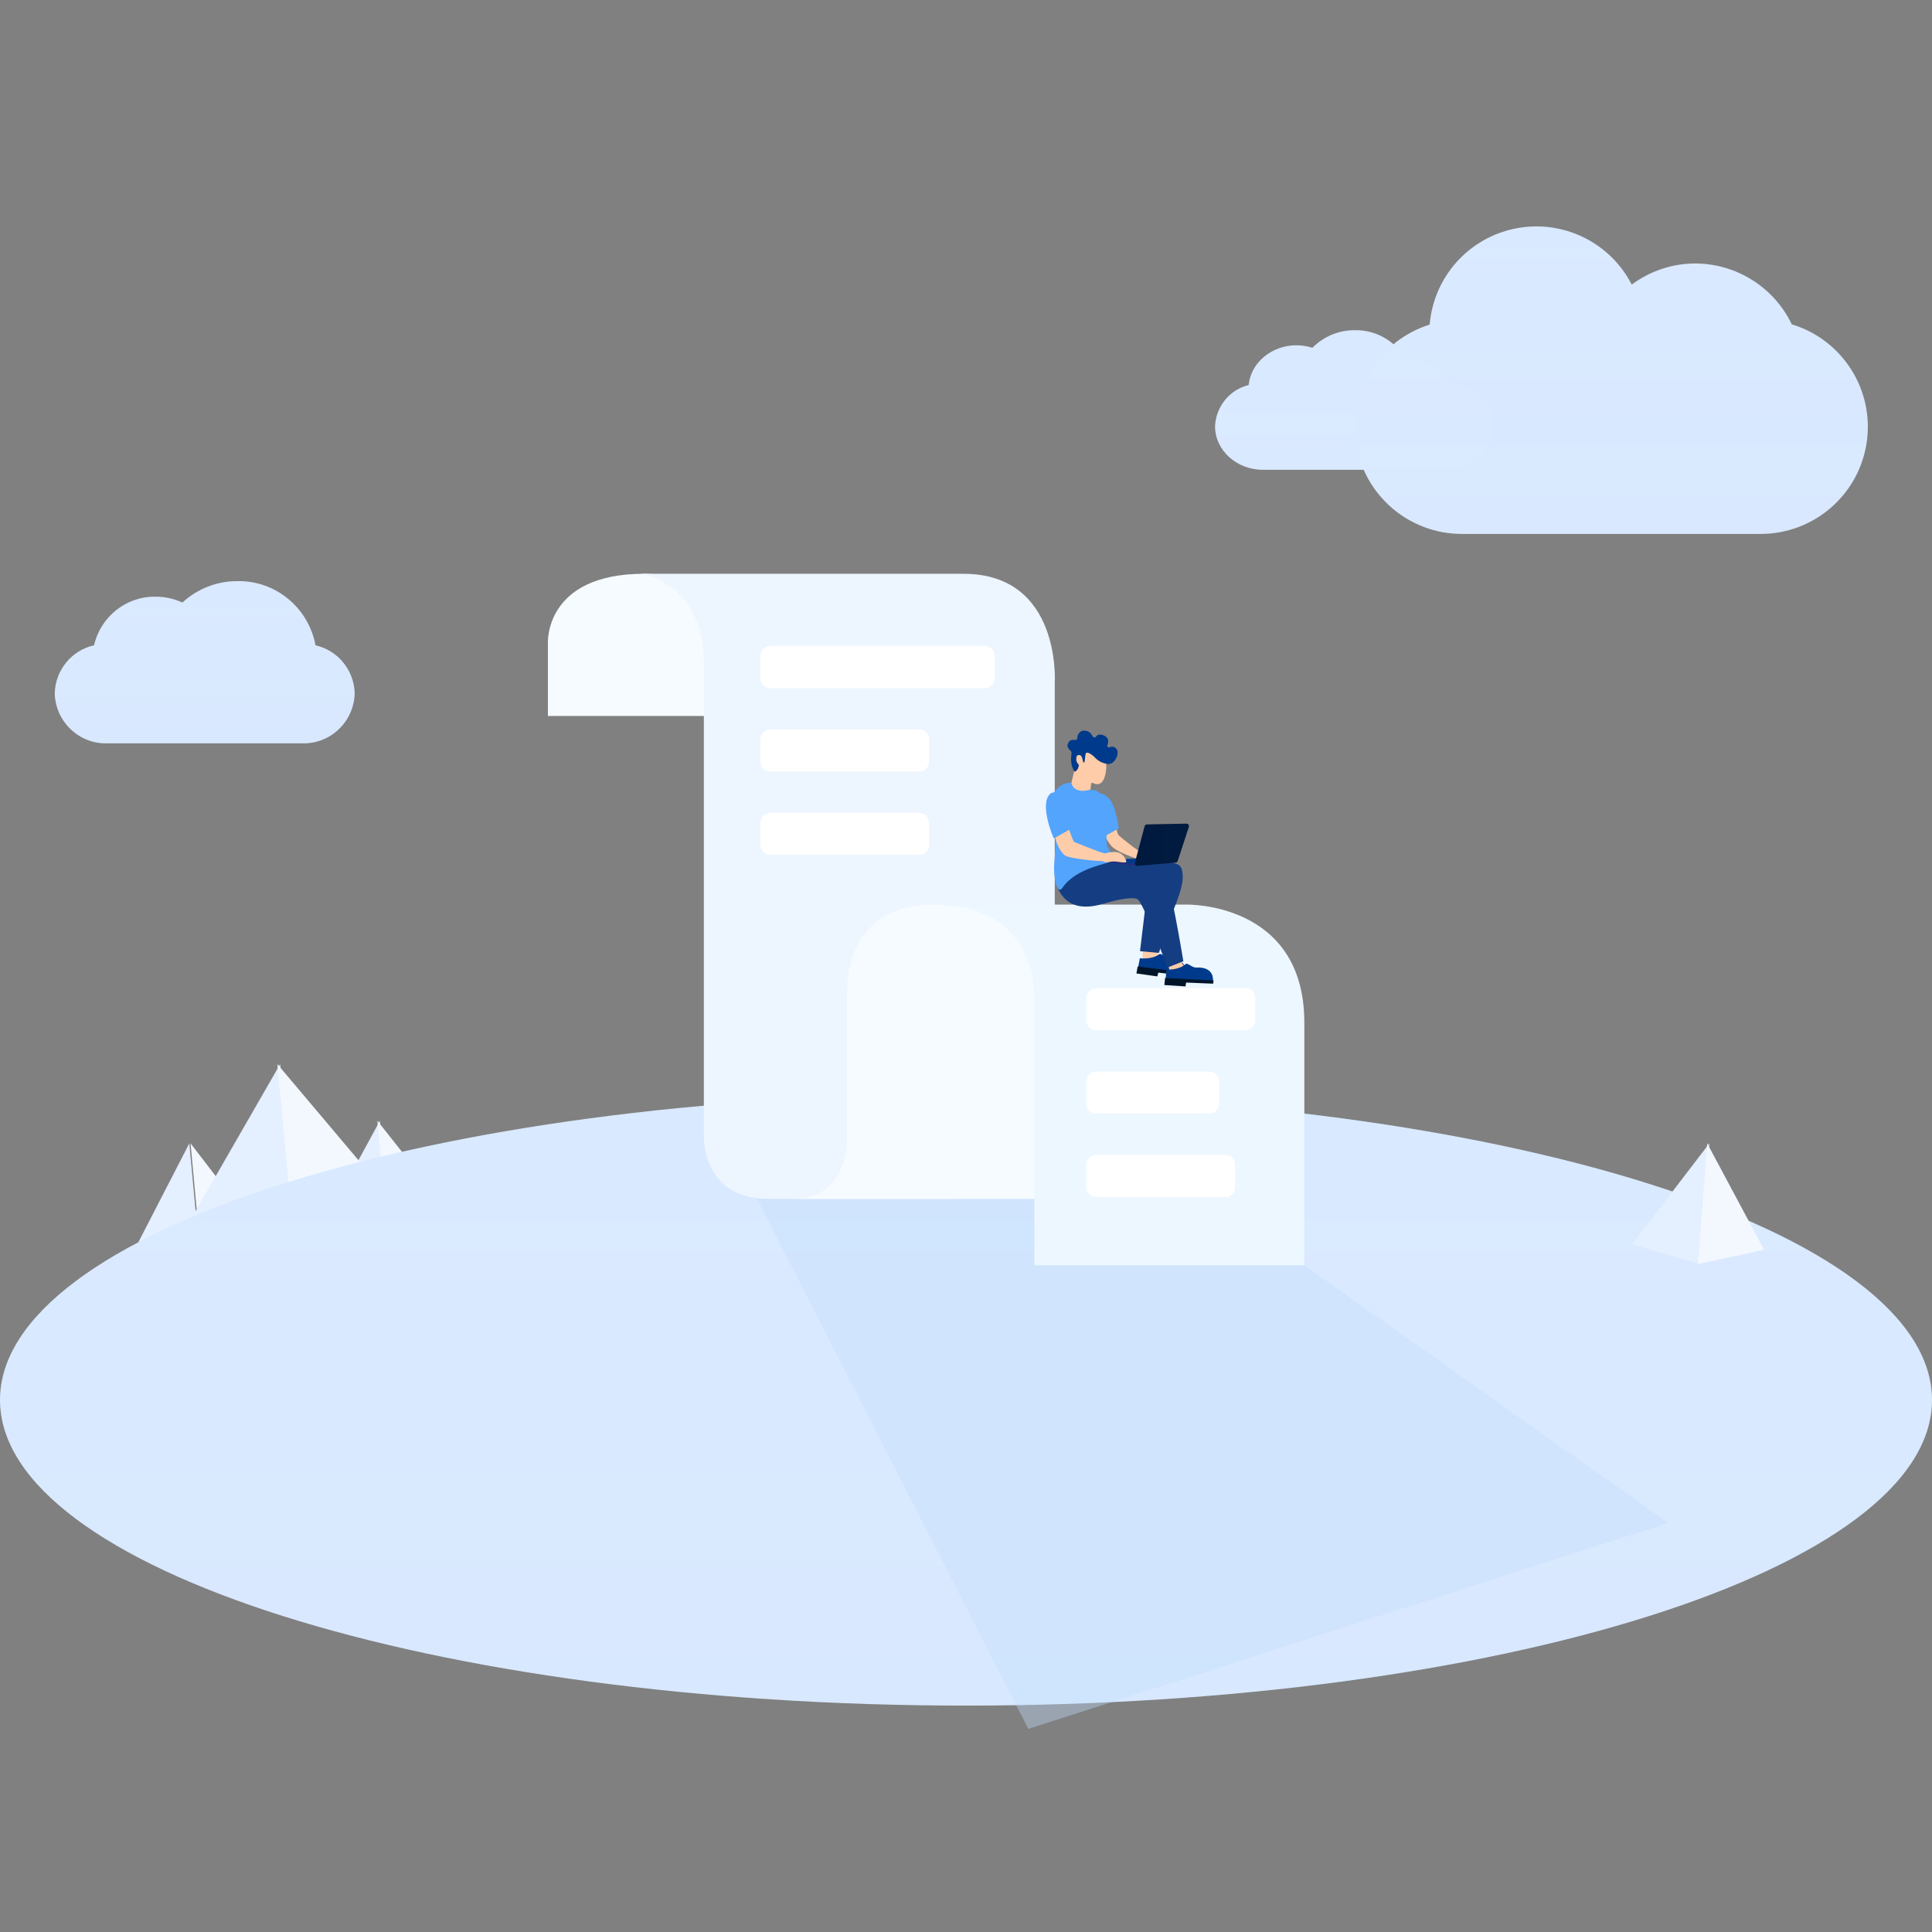 <svg width="261" height="261" viewBox="0 0 261 261" fill="none" xmlns="http://www.w3.org/2000/svg">
<rect x="0" y="0" width="261" height="261" fill="#808080" stroke="none"/>
<path d="M51.326 151.4L52.506 163.635L45.114 162.821L51.326 151.4Z" fill="#E4EFFF"/>
<path d="M50.977 151.4L58.623 161.057L52.136 163.635L50.977 151.4Z" fill="#F3F8FF"/>
<path d="M25.575 154.459L27.018 170.007L18.097 168.97L25.575 154.459Z" fill="#E4EFFF"/>
<path d="M25.743 154.459L35.174 166.746L27.188 170.007L25.743 154.459Z" fill="#F3F8FF"/>
<path d="M37.845 143.754L40.272 169.497L23.959 167.893L37.845 143.754Z" fill="#E4EFFF"/>
<path d="M37.468 143.754L54.545 163.985L39.896 169.497L37.468 143.754Z" fill="#F3F8FF"/>
<path d="M42.623 87.177C41.672 82.076 37.215 78.412 32.077 78.506C29.327 78.493 26.674 79.525 24.642 81.396C23.504 80.878 22.27 80.609 21.022 80.608C17.067 80.545 13.604 83.278 12.708 87.169C9.668 87.848 7.476 90.53 7.392 93.673C7.508 97.498 10.659 100.511 14.447 100.422H40.863C44.653 100.515 47.805 97.499 47.918 93.673C47.835 90.538 45.654 87.861 42.623 87.177Z" fill="url(#paint0_linear_2493_60693)"/>
<path d="M195.932 51.767C194.559 49.615 192.237 48.279 189.711 48.187C188.24 45.911 185.721 44.559 183.038 44.607C180.887 44.585 178.817 45.443 177.297 46.986C176.601 46.761 175.875 46.645 175.145 46.644C171.765 46.644 168.974 49.016 168.687 52.014C166.11 52.637 164.255 54.919 164.145 57.602C164.145 60.833 167.065 63.467 170.603 63.467H195.408C198.996 63.467 201.866 60.833 201.866 57.602C201.924 54.532 199.269 52.007 195.932 51.767Z" fill="url(#paint1_linear_2493_60693)"/>
<path d="M242.043 43.774C239.621 38.785 234.565 35.61 229.015 35.593C225.923 35.599 222.916 36.601 220.439 38.448C217.491 32.705 211.089 29.609 204.751 30.862C198.413 32.115 193.675 37.413 193.139 43.846C186.321 45.995 182.09 52.79 183.175 59.849C184.259 66.909 190.335 72.124 197.484 72.132H237.819C245.01 72.145 251.122 66.888 252.176 59.782C253.23 52.676 248.907 45.873 242.021 43.803L242.043 43.774Z" fill="url(#paint2_linear_2493_60693)"/>
<path d="M130.5 230.414C202.573 230.414 261 211.927 261 189.123C261 166.319 202.573 147.832 130.5 147.832C58.427 147.832 0 166.319 0 189.123C0 211.927 58.427 230.414 130.5 230.414Z" fill="url(#paint3_linear_2493_60693)"/>
<path opacity="0.385" d="M176.207 170.933L225.356 205.739L138.923 233.562L100.048 157.621L157.328 159.685L176.207 170.933Z" fill="url(#paint4_linear_2493_60693)"/>
<path d="M96.327 96.72H74.02V86.928C74.02 86.928 73.457 77.512 87.039 77.512C100.152 77.512 96.327 96.72 96.327 96.72Z" fill="url(#paint5_linear_2493_60693)"/>
<path d="M86.519 77.512C86.519 77.512 95.086 78.559 95.086 89.619C95.086 100.679 95.086 153.695 95.086 153.695C95.086 153.695 94.901 161.965 103.813 161.965C112.721 161.965 129.493 161.965 129.493 161.965L142.49 123.599V92.307C142.49 92.307 143.473 77.515 130.146 77.515C118.197 77.512 86.519 77.512 86.519 77.512Z" fill="url(#paint6_linear_2493_60693)"/>
<path d="M133.051 87.272H104.059C103.323 87.272 102.725 87.869 102.725 88.606V91.63C102.725 92.367 103.323 92.964 104.059 92.964H133.051C133.788 92.964 134.386 92.367 134.386 91.63V88.606C134.386 87.869 133.788 87.272 133.051 87.272Z" fill="url(#paint7_linear_2493_60693)"/>
<path d="M124.17 98.537H104.059C103.323 98.537 102.725 99.135 102.725 99.871V102.896C102.725 103.633 103.323 104.23 104.059 104.23H124.17C124.907 104.23 125.505 103.633 125.505 102.896V99.871C125.505 99.135 124.907 98.537 124.17 98.537Z" fill="url(#paint8_linear_2493_60693)"/>
<path d="M124.17 109.805H104.059C103.323 109.805 102.725 110.402 102.725 111.139V114.163C102.725 114.9 103.323 115.498 104.059 115.498H124.17C124.907 115.498 125.505 114.9 125.505 114.163V111.139C125.505 110.402 124.907 109.805 124.17 109.805Z" fill="url(#paint9_linear_2493_60693)"/>
<path d="M107.174 161.964H146.855L142.461 129.976C142.461 129.976 136.935 122.203 126.067 122.203C113.826 122.203 114.422 133.787 114.422 134.386C114.422 134.986 114.422 154.342 114.422 154.342C114.422 154.342 114.339 161.964 107.174 161.964Z" fill="url(#paint10_linear_2493_60693)"/>
<path d="M176.207 170.934H139.723V134.959C139.723 134.959 140.615 122.204 126.199 122.204C142.554 122.204 160.273 122.204 160.273 122.204C160.273 122.204 176.207 121.804 176.207 138.147C176.207 154.489 176.207 170.934 176.207 170.934Z" fill="url(#paint11_linear_2493_60693)"/>
<path d="M168.249 133.486H148.088C147.351 133.486 146.754 134.084 146.754 134.821V137.845C146.754 138.582 147.351 139.179 148.088 139.179H168.249C168.986 139.179 169.584 138.582 169.584 137.845V134.821C169.584 134.084 168.986 133.486 168.249 133.486Z" fill="url(#paint12_linear_2493_60693)"/>
<path d="M163.357 144.754H148.088C147.351 144.754 146.754 145.351 146.754 146.088V149.112C146.754 149.849 147.351 150.447 148.088 150.447H163.357C164.094 150.447 164.692 149.849 164.692 149.112V146.088C164.692 145.351 164.094 144.754 163.357 144.754Z" fill="url(#paint13_linear_2493_60693)"/>
<path d="M165.532 156.02H148.088C147.351 156.02 146.754 156.617 146.754 157.354V160.378C146.754 161.115 147.351 161.712 148.088 161.712H165.532C166.268 161.712 166.866 161.115 166.866 160.378V157.354C166.866 156.617 166.268 156.02 165.532 156.02Z" fill="url(#paint14_linear_2493_60693)"/>
<path d="M156.424 128.394C156.424 128.394 156.173 128.731 156.902 129.95C155.794 130.33 154.333 129.878 154.333 129.878L154.412 127.848L156.424 128.394Z" fill="#FECCA9"/>
<path d="M153.673 131.097L160.117 131.424C160.117 131.424 160.542 129.524 158.003 129.472C157.489 129.462 157.093 128.867 156.671 128.863C155.659 129.681 153.987 129.455 153.987 129.455L153.673 131.097Z" fill="#003A8C"/>
<path d="M153.522 131.508L156.345 131.904L156.477 131.394L160.107 131.812L160.203 131.381L153.69 130.566L153.522 131.508Z" fill="#001529"/>
<path d="M159.655 129.317C159.655 129.317 159.223 129.814 160.249 130.812C159.279 131.456 158.03 131.283 158.03 131.283L157.571 129.301L159.655 129.317Z" fill="#FECCA9"/>
<path d="M157.417 132.649L163.863 132.499C163.863 132.499 164.131 130.57 161.595 130.71C161.084 130.74 160.638 130.174 160.216 130.2C159.276 131.093 157.591 130.988 157.591 130.988L157.417 132.649Z" fill="#003A8C"/>
<path d="M157.301 133.073L160.147 133.256L160.236 132.739L163.886 132.886L163.949 132.451L157.393 132.121L157.301 133.073Z" fill="#001529"/>
<path d="M150.617 117.558C150.617 117.558 158.798 115.367 159.577 117.244C160.355 119.121 158.755 122.153 157.961 124.426C157.166 126.698 156.566 128.733 156.566 128.733L154.01 128.497L154.957 120.56C154.957 120.56 154.406 119.151 152.487 118.994C150.571 118.84 150.617 117.558 150.617 117.558Z" fill="url(#paint15_linear_2493_60693)"/>
<path d="M147.665 116.43C147.665 116.43 155.992 115.354 156.965 116.695C157.937 118.036 159.863 129.861 159.863 129.861L157.723 130.708C157.723 130.708 154.442 121.881 153.667 121.476C153.004 121.129 151.062 121.502 149.218 122.045C147.375 122.588 144.232 123.232 142.808 119.785C143.454 116.077 147.665 116.43 147.665 116.43Z" fill="url(#paint16_linear_2493_60693)"/>
<path d="M148.852 101.446C148.852 101.446 149.944 102.869 149.179 105.122C148.984 105.553 148.608 106.302 147.573 105.737C147.484 105.717 147.424 105.844 147.401 105.965C147.378 106.086 147.098 108.163 147.098 108.163L144.117 108.179C144.117 108.179 145.498 103.035 145.472 102.025C145.462 101.505 146.019 100.596 147.124 100.547C148.229 100.498 148.852 101.446 148.852 101.446Z" fill="#FECCA9"/>
<path d="M148.048 99.54C148.048 99.54 148.351 98.974 149.185 99.386C150.02 99.798 149.621 100.528 149.591 100.711C149.561 100.894 149.677 101.034 149.924 100.936C150.171 100.835 150.61 100.766 150.913 101.322C151.217 101.878 150.574 103.353 149.598 103.206C148.625 103.062 148.133 102.565 147.784 102.212C147.431 101.858 146.755 101.44 146.656 101.855C146.557 102.271 146.584 103.144 146.389 103.016C146.208 102.895 146.313 102.002 145.772 101.999C145.231 101.996 145.271 102.771 145.627 103.186C145.779 103.363 145.769 103.33 145.716 103.51C145.663 103.69 145.677 103.814 145.482 104.027C145.284 104.242 145.205 104.357 145.043 104.046C144.882 103.732 144.579 103.14 144.74 101.881C144.806 101.528 144.694 101.505 144.509 101.306C144.325 101.106 144.057 100.792 144.328 100.341C144.598 99.887 144.859 99.945 145.195 99.959C145.535 99.975 145.518 99.851 145.522 99.651C145.525 99.452 145.772 98.683 146.442 98.7C147.111 98.713 147.398 99.089 147.57 99.406C147.741 99.723 147.939 99.645 148.048 99.54Z" fill="#003A8C"/>
<path d="M150.738 111.34C150.738 111.34 150.851 112.573 151.154 112.864C151.457 113.155 153.624 114.95 154.781 115.493C154.551 116.16 154.402 116.245 154.402 116.245C154.402 116.245 151.223 115.369 150.191 114.345C149.832 113.949 149.175 113.083 148.991 111.798C149.812 110.977 150.738 111.34 150.738 111.34Z" fill="#FECCA9"/>
<path d="M151.151 111.892L148.546 113.364C148.546 113.364 146.495 108.746 148.087 107.304C148.592 106.882 149.967 107.491 150.472 109.028C150.979 110.561 151.151 111.892 151.151 111.892Z" fill="url(#paint17_linear_2493_60693)"/>
<path d="M141.901 107.725C141.901 107.725 143.012 105.609 144.737 105.747C144.974 106.937 146.34 106.989 147.299 106.666C148.002 106.76 148.397 106.806 148.879 107.509C149.36 108.212 149.311 108.379 149.641 109.861C149.878 111.371 149.281 112.653 149.538 114.033C149.792 115.417 151.105 115.629 150.422 116.205C149.739 116.78 145.456 117.101 143.487 119.982C142.88 120.871 142.402 118.86 142.392 117.343C142.382 115.822 143.18 111.901 141.901 107.725Z" fill="url(#paint18_linear_2493_60693)"/>
<path d="M157.726 116.011L154.653 115.93L148.662 116.272L153.495 117.015L157.726 116.011Z" fill="url(#paint19_linear_2493_60693)"/>
<path d="M149.64 116.244L153.495 116.744V117.016L149.451 116.473L149.64 116.244Z" fill="url(#paint20_linear_2493_60693)"/>
<path d="M144.206 111.377C144.206 111.377 144.928 113.676 145.139 113.748C145.35 113.82 148.806 115.259 149.215 115.278C149.624 115.298 151.435 114.444 152.127 116.24C152.17 116.426 152.213 116.554 151.705 116.511C151.2 116.469 150.429 116.279 149.895 116.446C149.36 116.613 149.136 116.321 148.651 116.321C148.167 116.321 144.295 115.988 143.791 115.507C143.286 115.026 142.676 114.17 142.359 112.335C143.645 111.524 144.206 111.377 144.206 111.377Z" fill="#FECCA9"/>
<path d="M144.964 111.797L142.359 113.268C142.359 113.268 140.308 108.651 141.901 107.209C142.405 106.787 143.78 107.395 144.285 108.932C144.79 110.466 144.964 111.797 144.964 111.797Z" fill="url(#paint21_linear_2493_60693)"/>
<path d="M160.275 111.266L154.953 111.37C154.801 111.374 154.669 111.475 154.63 111.622L153.314 116.544C153.255 116.769 153.439 116.989 153.673 116.969L158.805 116.537C158.943 116.524 159.058 116.433 159.101 116.305L160.608 111.71C160.681 111.488 160.509 111.262 160.275 111.266Z" fill="url(#paint22_linear_2493_60693)"/>
<path d="M230.924 154.459L229.682 170.771L220.474 168.101L230.924 154.459Z" fill="#E4EFFF"/>
<path d="M230.63 154.459L238.315 168.832L229.395 170.771L230.63 154.459Z" fill="#F3F8FF"/>
<defs>
<linearGradient id="paint0_linear_2493_60693" x1="2033.71" y1="2273.18" x2="2033.71" y2="77.233" gradientUnits="userSpaceOnUse">
<stop stop-color="white" stop-opacity="0.1"/>
<stop offset="1" stop-color="#D9E9FF"/>
</linearGradient>
<linearGradient id="paint1_linear_2493_60693" x1="2053.46" y1="1930.74" x2="2053.46" y2="44.728" gradientUnits="userSpaceOnUse">
<stop stop-color="white" stop-opacity="0.1"/>
<stop offset="0.14" stop-color="#F8FBFF" stop-opacity="0.27"/>
<stop offset="0.37" stop-color="#EDF5FF" stop-opacity="0.52"/>
<stop offset="0.58" stop-color="#E4F0FF" stop-opacity="0.73"/>
<stop offset="0.76" stop-color="#DEECFF" stop-opacity="0.88"/>
<stop offset="0.91" stop-color="#DAEAFF" stop-opacity="0.97"/>
<stop offset="1" stop-color="#D9E9FF"/>
</linearGradient>
<linearGradient id="paint2_linear_2493_60693" x1="3649.73" y1="4182.32" x2="3649.73" y2="27.215" gradientUnits="userSpaceOnUse">
<stop stop-color="white" stop-opacity="0.1"/>
<stop offset="0.09" stop-color="#FEFEFF" stop-opacity="0.13"/>
<stop offset="0.23" stop-color="#FBFCFF" stop-opacity="0.21"/>
<stop offset="0.4" stop-color="#F5F9FF" stop-opacity="0.33"/>
<stop offset="0.59" stop-color="#EEF5FF" stop-opacity="0.51"/>
<stop offset="0.79" stop-color="#E4EFFF" stop-opacity="0.74"/>
<stop offset="1" stop-color="#D9E9FF"/>
</linearGradient>
<linearGradient id="paint3_linear_2493_60693" x1="13050" y1="8406.04" x2="13050" y2="147.832" gradientUnits="userSpaceOnUse">
<stop stop-color="white" stop-opacity="0.1"/>
<stop offset="0.13" stop-color="#FBFDFF" stop-opacity="0.19"/>
<stop offset="0.41" stop-color="#F1F7FF" stop-opacity="0.43"/>
<stop offset="0.81" stop-color="#E1EEFF" stop-opacity="0.82"/>
<stop offset="1" stop-color="#D9E9FF"/>
</linearGradient>
<linearGradient id="paint4_linear_2493_60693" x1="4734.39" y1="4266.22" x2="4180.63" y2="2442.4" gradientUnits="userSpaceOnUse">
<stop stop-color="white" stop-opacity="0"/>
<stop offset="1" stop-color="#C1DDFD"/>
</linearGradient>
<linearGradient id="paint5_linear_2493_60693" x1="74.017" y1="1918.69" x2="3945.96" y2="1918.69" gradientUnits="userSpaceOnUse">
<stop stop-color="#F6FBFF"/>
<stop offset="1" stop-color="#ACD2FA"/>
</linearGradient>
<linearGradient id="paint6_linear_2493_60693" x1="2018.05" y1="4300.15" x2="4124.24" y2="4184.49" gradientUnits="userSpaceOnUse">
<stop stop-color="#EDF5FF"/>
<stop offset="1" stop-color="#3396FB"/>
</linearGradient>
<linearGradient id="paint7_linear_2493_60693" x1="2152.75" y1="398.065" x2="1896.57" y2="-45.603" gradientUnits="userSpaceOnUse">
<stop stop-color="#D9E9FF"/>
<stop offset="0.31" stop-color="#DFECFF"/>
<stop offset="0.73" stop-color="#F0F6FF"/>
<stop offset="1" stop-color="white"/>
</linearGradient>
<linearGradient id="paint8_linear_2493_60693" x1="1597.24" y1="421.692" x2="1386.03" y2="55.759" gradientUnits="userSpaceOnUse">
<stop stop-color="#D9E9FF"/>
<stop offset="0.31" stop-color="#DFECFF"/>
<stop offset="0.73" stop-color="#F0F6FF"/>
<stop offset="1" stop-color="white"/>
</linearGradient>
<linearGradient id="paint9_linear_2493_60693" x1="1597.24" y1="432.96" x2="1386.03" y2="67.026" gradientUnits="userSpaceOnUse">
<stop stop-color="#D9E9FF"/>
<stop offset="0.31" stop-color="#DFECFF"/>
<stop offset="0.73" stop-color="#F0F6FF"/>
<stop offset="1" stop-color="white"/>
</linearGradient>
<linearGradient id="paint10_linear_2493_60693" x1="384.503" y1="2194.7" x2="4881.13" y2="2110.6" gradientUnits="userSpaceOnUse">
<stop stop-color="#F5FBFF"/>
<stop offset="1" stop-color="#89BEF8"/>
</linearGradient>
<linearGradient id="paint11_linear_2493_60693" x1="1340.46" y1="2558.73" x2="5127.02" y2="2558.73" gradientUnits="userSpaceOnUse">
<stop stop-color="#EDF7FF"/>
<stop offset="1" stop-color="#3396FB"/>
</linearGradient>
<linearGradient id="paint12_linear_2493_60693" x1="1624.98" y1="468.421" x2="1489.79" y2="143.723" gradientUnits="userSpaceOnUse">
<stop stop-color="#D9E9FF"/>
<stop offset="0.31" stop-color="#DFECFF"/>
<stop offset="0.73" stop-color="#F0F6FF"/>
<stop offset="1" stop-color="white"/>
</linearGradient>
<linearGradient id="paint13_linear_2493_60693" x1="1323.6" y1="491.506" x2="1180.86" y2="177.433" gradientUnits="userSpaceOnUse">
<stop stop-color="#D9E9FF"/>
<stop offset="0.31" stop-color="#DFECFF"/>
<stop offset="0.73" stop-color="#F0F6FF"/>
<stop offset="1" stop-color="white"/>
</linearGradient>
<linearGradient id="paint14_linear_2493_60693" x1="1466.25" y1="490.069" x2="1296.73" y2="157.412" gradientUnits="userSpaceOnUse">
<stop stop-color="#D9E9FF"/>
<stop offset="0.31" stop-color="#DFECFF"/>
<stop offset="0.73" stop-color="#F0F6FF"/>
<stop offset="1" stop-color="white"/>
</linearGradient>
<linearGradient id="paint15_linear_2493_60693" x1="1067.57" y1="728.994" x2="434.585" y2="728.994" gradientUnits="userSpaceOnUse">
<stop stop-color="#3E65A3"/>
<stop offset="1" stop-color="#143E81"/>
</linearGradient>
<linearGradient id="paint16_linear_2493_60693" x1="1605.07" y1="1435.32" x2="1082.37" y2="537.516" gradientUnits="userSpaceOnUse">
<stop stop-color="#3E65A3"/>
<stop offset="1" stop-color="#143E81"/>
</linearGradient>
<linearGradient id="paint17_linear_2493_60693" x1="331.038" y1="726.284" x2="331.038" y2="429.452" gradientUnits="userSpaceOnUse">
<stop stop-color="#40A9FF"/>
<stop offset="1" stop-color="#53A4FC"/>
</linearGradient>
<linearGradient id="paint18_linear_2493_60693" x1="577.731" y1="1551.32" x2="577.731" y2="858.026" gradientUnits="userSpaceOnUse">
<stop stop-color="#40A9FF"/>
<stop offset="1" stop-color="#53A4FC"/>
</linearGradient>
<linearGradient id="paint19_linear_2493_60693" x1="148.546" y1="170.169" x2="861.849" y2="170.169" gradientUnits="userSpaceOnUse">
<stop stop-color="#003A8C"/>
<stop offset="1" stop-color="#272F7C"/>
</linearGradient>
<linearGradient id="paint20_linear_2493_60693" x1="553.841" y1="154.806" x2="235.648" y2="154.806" gradientUnits="userSpaceOnUse">
<stop stop-color="#003A8C"/>
<stop offset="1" stop-color="#272F7C"/>
</linearGradient>
<linearGradient id="paint21_linear_2493_60693" x1="324.783" y1="726.113" x2="324.783" y2="429.279" gradientUnits="userSpaceOnUse">
<stop stop-color="#40A9FF"/>
<stop offset="1" stop-color="#53A4FC"/>
</linearGradient>
<linearGradient id="paint22_linear_2493_60693" x1="153.233" y1="396.764" x2="729.44" y2="396.764" gradientUnits="userSpaceOnUse">
<stop stop-color="#001A3F"/>
<stop offset="1" stop-color="#003A8C"/>
</linearGradient>
</defs>
</svg>
